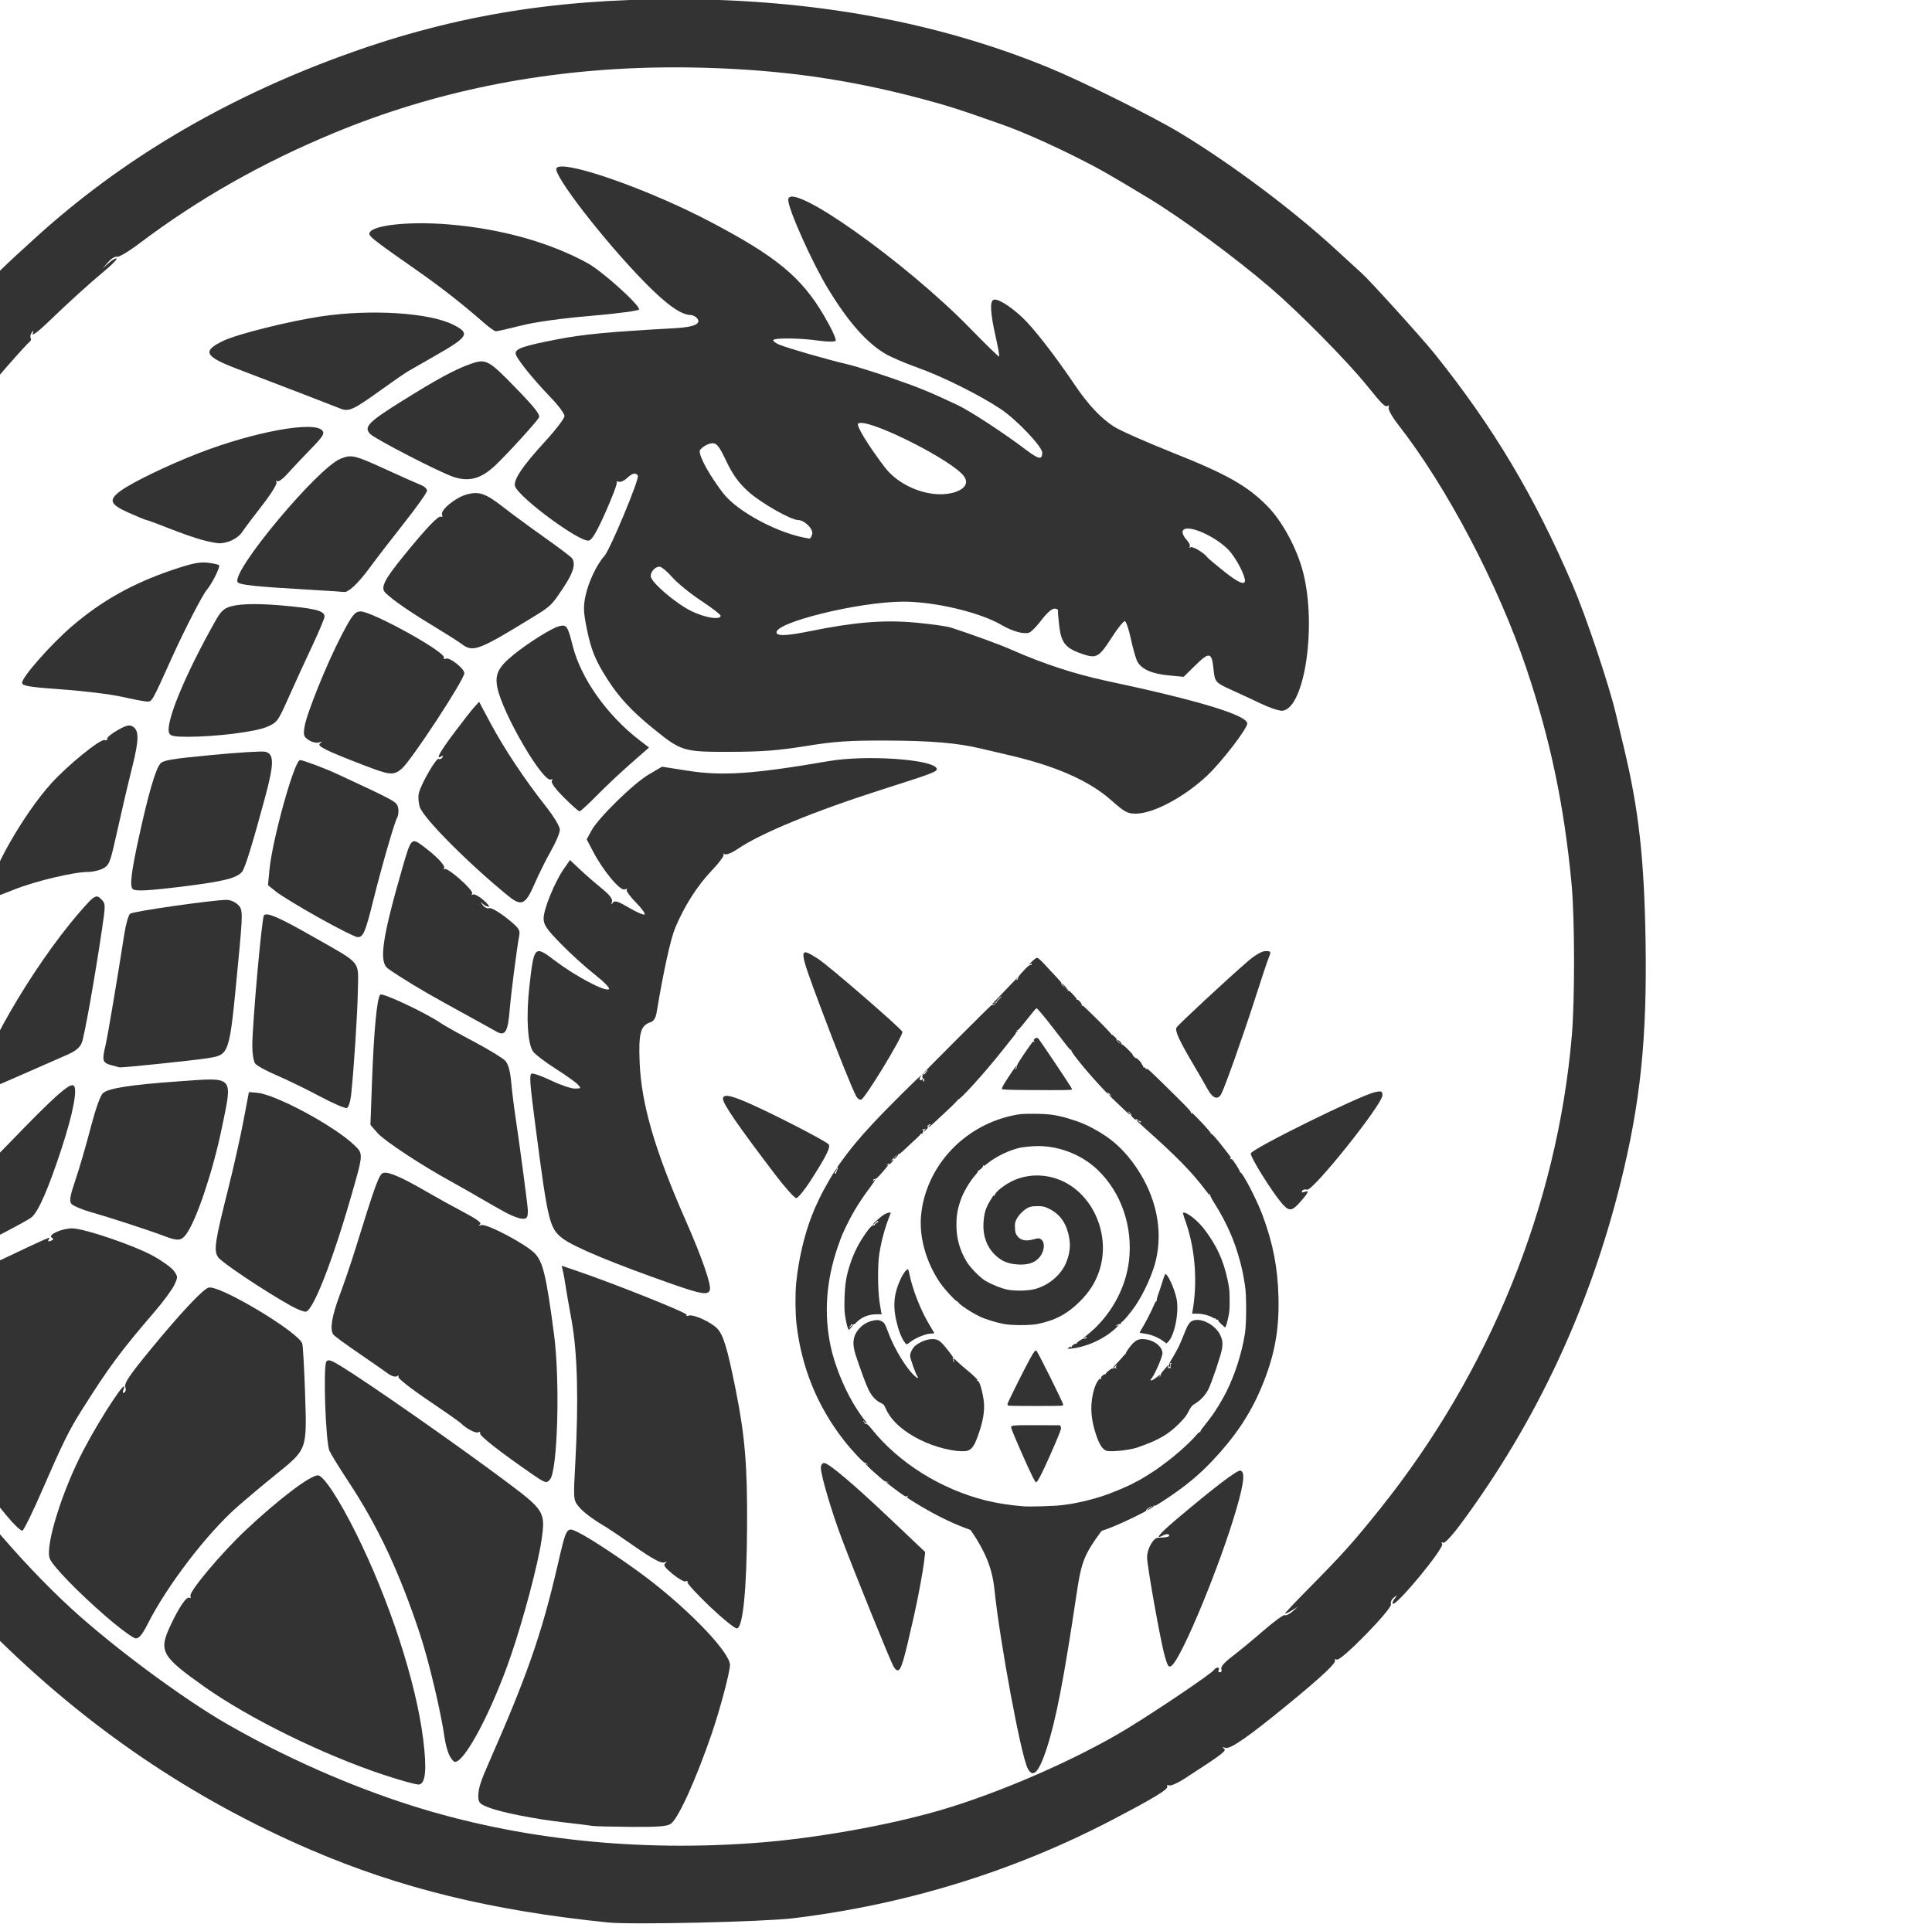 <?xml version="1.0" encoding="UTF-8" standalone="no"?>
<!-- Created with Inkscape (http://www.inkscape.org/) -->

<svg
   width="298.419mm"
   height="297.25mm"
   viewBox="0 0 298.419 297.25"
   version="1.1"
   id="svg1"
   xml:space="preserve"
   inkscape:version="1.3.2 (091e20e, 2023-11-25, custom)"
   sodipodi:docname="Sigil of the First Scales.svg"
   inkscape:export-filename="Sigil of the First Scales.png"
   inkscape:export-xdpi="96"
   inkscape:export-ydpi="96"
   xmlns:inkscape="http://www.inkscape.org/namespaces/inkscape"
   xmlns:sodipodi="http://sodipodi.sourceforge.net/DTD/sodipodi-0.dtd"
   xmlns="http://www.w3.org/2000/svg"
   xmlns:svg="http://www.w3.org/2000/svg"><sodipodi:namedview
     id="namedview1"
     pagecolor="#ffffff"
     bordercolor="#111111"
     borderopacity="1"
     inkscape:showpageshadow="0"
     inkscape:pageopacity="0"
     inkscape:pagecheckerboard="1"
     inkscape:deskcolor="#d1d1d1"
     inkscape:document-units="mm"
     inkscape:zoom="0.66961365"
     inkscape:cx="-250.89094"
     inkscape:cy="308.38678"
     inkscape:window-width="3440"
     inkscape:window-height="1259"
     inkscape:window-x="-9"
     inkscape:window-y="-9"
     inkscape:window-maximized="1"
     inkscape:current-layer="layer1" /><defs
     id="defs1" /><g
     inkscape:label="Layer 1"
     inkscape:groupmode="layer"
     id="layer1"><g
       id="g400"><g
         id="g399"
         transform="translate(-41.043,5.925)"><path
           style="fill:#333333;fill-opacity:1;stroke-width:1.36"
           d="m 115.824,43.975 c -3.345,-2.938 -6.73,-5.584 -10.577,-8.267 -5.545,-3.868 -6.982,-4.953 -7.122,-5.381 -0.448,-1.364 5.601,-2.14 12.3,-1.578 8.054,0.675 15.546,2.775 21.416,6.002 2.214,1.217 7.918,6.344 7.918,7.117 0,0.205 -3.158,0.63 -7.401,0.996 -4.76,0.41 -8.643,0.953 -10.88,1.52 -1.913,0.485 -3.644,0.876 -3.846,0.869 -0.203,-0.007 -1.016,-0.583 -1.808,-1.278 z"
           id="path242" /><path
           style="fill:#333333;fill-opacity:1;stroke-width:1.36"
           d="M 93.508,57.151 C 92.779,56.844 82.951,53.06 77.671,51.055 72.608,49.131 72.211,48.301 75.59,46.702 c 2.193,-1.038 10.187,-3.029 15.072,-3.755 7.702,-1.144 16.712,-0.57 20.41,1.301 2.654,1.342 2.35,1.843 -2.96,4.869 -1.668,0.951 -3.452,1.972 -3.964,2.269 -0.512,0.297 -2.281,1.512 -3.929,2.699 -4.699,3.386 -5.302,3.661 -6.71,3.067 z"
           id="path240" /><path
           style="fill:#333333;fill-opacity:1;stroke-width:1.36"
           d="m 110.965,67.706 c -2.29,-0.805 -11.924,-5.784 -12.724,-6.576 -1.066,-1.055 -0.324,-1.84 4.708,-4.984 5.636,-3.522 8.355,-4.997 10.768,-5.845 2.428,-0.853 2.763,-0.669 7.291,4.016 2.664,2.757 3.501,3.842 3.281,4.254 -0.362,0.676 -4.691,5.433 -6.665,7.324 -2.254,2.16 -4.177,2.683 -6.659,1.811 z"
           id="path238" /><path
           style="fill:#333333;fill-opacity:1;stroke-width:1.36"
           d="M 72.229,77.475 C 71.215,77.202 68.93,76.403 67.151,75.699 65.372,74.996 63.814,74.42 63.689,74.42 c -0.125,0 -1.363,-0.508 -2.751,-1.128 -2.901,-1.297 -3.165,-1.946 -1.353,-3.324 1.694,-1.288 7.33,-4.02 12.128,-5.881 8.536,-3.31 17.855,-5.019 19.112,-3.504 0.397,0.479 0.124,0.909 -1.884,2.969 -1.292,1.325 -2.88,3.013 -3.529,3.75 -0.649,0.737 -1.345,1.239 -1.547,1.114 -0.205,-0.127 -0.257,-0.049 -0.117,0.177 0.138,0.224 -0.848,1.81 -2.217,3.565 -1.357,1.739 -2.75,3.595 -3.097,4.125 -0.646,0.987 -2.263,1.755 -3.606,1.713 -0.416,-0.013 -1.586,-0.247 -2.6,-0.521 z"
           id="path235" /><path
           style="fill:#333333;fill-opacity:1;stroke-width:1.36"
           d="M 89.369,85.209 C 80.319,84.689 77.902,84.429 77.72,83.956 c -0.728,-1.898 12.438,-17.619 15.925,-19.014 1.724,-0.69 2.109,-0.595 7.324,1.796 2.321,1.065 4.629,2.091 5.129,2.281 0.499,0.19 0.908,0.575 0.908,0.856 0,0.281 -1.58,2.512 -3.512,4.958 -1.931,2.446 -4.364,5.605 -5.405,7.02 -1.765,2.397 -3.271,3.801 -3.937,3.671 -0.155,-0.03 -2.307,-0.172 -4.782,-0.314 z"
           id="path233" /><path
           style="fill:#333333;fill-opacity:1;stroke-width:1.36"
           d="m 112.363,93.566 c -0.472,-0.358 -2.559,-1.68 -4.638,-2.938 -3.496,-2.116 -5.95,-3.821 -7.145,-4.966 -0.801,-0.767 -0.215,-1.984 2.672,-5.541 3.65,-4.498 5.534,-6.475 5.934,-6.228 0.182,0.112 0.243,-0.023 0.137,-0.301 -0.281,-0.731 2.084,-2.669 3.831,-3.139 1.921,-0.517 2.91,-0.16 5.79,2.092 1.253,0.98 4.06,3.042 6.238,4.583 2.178,1.541 4.078,2.979 4.224,3.196 0.59,0.881 0.194,2.22 -1.341,4.528 -1.839,2.766 -1.931,2.855 -4.761,4.59 -8.381,5.138 -9.197,5.445 -10.941,4.123 z"
           id="path230" /><path
           style="fill:#333333;fill-opacity:1;stroke-width:1.36"
           d="m 59.855,101.714 c -1.683,-0.382 -5.811,-0.889 -9.174,-1.129 -5.013,-0.356 -6.134,-0.535 -6.222,-0.994 -0.149,-0.773 4.456,-6.006 7.784,-8.846 4.542,-3.875 9.256,-6.518 15.319,-8.587 3.004,-1.025 4.3,-1.299 5.507,-1.163 0.868,0.098 1.68,0.28 1.805,0.404 0.228,0.228 -1.061,2.815 -1.901,3.817 -0.693,0.826 -3.47,6.223 -5.371,10.438 -3.145,6.973 -3.07,6.842 -3.909,6.795 -0.428,-0.024 -2.154,-0.356 -3.837,-0.737 z"
           id="path225" /><path
           style="fill:#333333;fill-opacity:1;stroke-width:1.36"
           d="m 67.166,107.308 c -0.607,-1.583 2.446,-8.978 7.146,-17.309 0.853,-1.512 1.319,-1.95 2.39,-2.248 1.705,-0.473 4.797,-0.471 9.45,0.006 3.869,0.397 5.017,0.758 5.017,1.576 0,0.27 -0.865,2.329 -1.923,4.576 -1.058,2.247 -2.692,5.814 -3.632,7.925 -1.656,3.72 -1.761,3.861 -3.386,4.547 -1.804,0.762 -7.878,1.514 -12.216,1.513 -2.089,-7.8e-4 -2.666,-0.12 -2.846,-0.587 z"
           id="path224" /><path
           style="fill:#333333;fill-opacity:1;stroke-width:1.36"
           d="m 97.108,112.241 c -5.875,-2.268 -7.19,-2.932 -6.618,-3.34 0.377,-0.269 0.333,-0.301 -0.182,-0.133 -0.377,0.123 -1.078,-0.038 -1.57,-0.361 -0.788,-0.517 -0.863,-0.752 -0.652,-2.069 0.331,-2.07 3.454,-9.791 5.703,-14.101 1.607,-3.079 2.019,-3.616 2.853,-3.712 1.544,-0.178 13.178,6.216 12.964,7.125 -0.054,0.231 0.074,0.313 0.285,0.182 0.518,-0.32 2.873,1.513 2.873,2.236 0,0.998 -8.214,13.535 -9.671,14.762 -1.277,1.075 -1.811,1.022 -5.986,-0.589 z"
           id="path222" /><path
           style="fill:#333333;fill-opacity:1;stroke-width:1.36"
           d="m 128.148,117.274 c -1.346,-1.346 -2.037,-2.299 -1.866,-2.575 0.16,-0.259 0.12,-0.345 -0.097,-0.211 -1.168,0.722 -7.588,-10.274 -8.336,-14.277 -0.374,-1.999 0.178,-3.092 2.524,-4.997 2.263,-1.838 5.897,-4.116 7.017,-4.397 1.175,-0.295 1.337,-0.063 2.109,3.01 1.273,5.068 5.308,10.759 10.396,14.661 l 1.396,1.071 -2.836,2.485 c -1.56,1.367 -3.913,3.583 -5.229,4.926 -1.316,1.343 -2.516,2.441 -2.667,2.441 -0.151,0 -1.236,-0.962 -2.411,-2.137 z"
           id="path221" /><path
           id="path211"
           style="fill:#333333;fill-opacity:1;stroke-width:1.36"
           d="m 127.855,19.798 c -0.457,4.98e-4 -0.756,0.083 -0.864,0.258 -0.59,0.955 7.315,11.182 13.609,17.607 3.377,3.448 5.635,5.057 7.123,5.077 0.322,0.004 0.77,0.229 0.994,0.5 0.707,0.852 -0.472,1.376 -3.464,1.539 -9.947,0.543 -14.116,0.937 -18.092,1.709 -5.219,1.014 -6.479,1.437 -6.479,2.176 0,0.634 2.557,3.841 5.469,6.862 1.145,1.188 2.084,2.455 2.086,2.817 0.002,0.362 -1.332,2.114 -2.964,3.893 -3.669,4.001 -5.102,6.194 -4.627,7.082 1.088,2.033 9.907,8.481 11.311,8.27 0.524,-0.079 1.206,-1.222 2.621,-4.393 1.052,-2.357 1.829,-4.421 1.728,-4.585 -0.102,-0.164 0.032,-0.215 0.297,-0.114 0.265,0.102 0.833,-0.143 1.263,-0.544 0.854,-0.796 1.374,-0.915 1.7,-0.389 0.284,0.46 -4.31,11.481 -5.176,12.415 -1.141,1.232 -2.478,4.059 -2.916,6.168 -0.339,1.633 -0.307,2.515 0.182,4.94 0.687,3.408 1.333,4.996 3.239,7.966 1.751,2.729 3.683,4.82 6.842,7.401 4.536,3.706 4.786,3.784 12.057,3.769 4.903,-0.01 7.495,-0.207 11.698,-0.889 4.487,-0.727 6.614,-0.871 12.597,-0.852 6.698,0.021 10.89,0.376 14.397,1.218 0.792,0.19 2.856,0.676 4.587,1.08 7.171,1.674 12.281,3.947 15.673,6.974 1.954,1.744 2.461,2.02 3.712,2.02 2.715,0 7.51,-2.552 11.042,-5.877 2.224,-2.094 6.198,-7.252 6.198,-8.045 0,-1.286 -7.563,-3.581 -21.678,-6.578 -4.914,-1.043 -9.84,-2.654 -14.675,-4.796 -1.8,-0.797 -6.135,-2.387 -9.365,-3.434 -0.697,-0.226 -3.288,-0.588 -5.759,-0.805 -4.742,-0.416 -9.25,-0.041 -16.01,1.333 -3.452,0.702 -4.984,0.793 -5.199,0.308 -0.688,-1.551 12.65,-4.859 19.592,-4.859 4.85,0 11.85,1.664 15.121,3.595 1.76,1.039 3.662,1.533 4.391,1.14 0.356,-0.191 1.204,-1.092 1.884,-2.002 0.68,-0.91 1.53,-1.654 1.889,-1.654 0.359,0 0.621,0.122 0.581,0.27 -0.04,0.148 0.046,1.259 0.192,2.468 0.31,2.574 1.001,3.4 3.568,4.27 2.193,0.742 2.568,0.527 4.59,-2.632 0.891,-1.391 1.782,-2.487 1.98,-2.434 0.198,0.053 0.616,1.298 0.929,2.767 0.313,1.469 0.763,3.033 1,3.476 0.627,1.171 2.274,1.893 4.869,2.135 l 2.279,0.213 1.691,-1.667 c 2.287,-2.255 2.654,-2.19 2.923,0.516 0.195,1.955 0.284,2.057 2.817,3.201 1.214,0.548 3.3,1.516 4.635,2.151 1.335,0.635 2.788,1.102 3.227,1.039 3.406,-0.491 5.27,-13.115 3.156,-21.379 -0.934,-3.651 -3.188,-7.843 -5.478,-10.185 -3.07,-3.141 -6.291,-4.971 -14.477,-8.225 -4.149,-1.649 -8.308,-3.489 -9.241,-4.088 -2.063,-1.324 -3.969,-3.351 -6.068,-6.452 -3.198,-4.725 -6.417,-8.857 -8.169,-10.485 -1.973,-1.834 -3.897,-2.978 -4.441,-2.641 -0.527,0.326 -0.408,2.174 0.359,5.563 0.379,1.678 0.634,3.107 0.565,3.176 -0.069,0.069 -2.044,-1.848 -4.388,-4.26 C 180.919,34.531 162.794,21.719 162.794,24.959 c 0,1.423 3.693,9.678 6.106,13.648 3.164,5.206 5.957,8.382 8.913,10.135 0.837,0.496 3.105,1.467 5.039,2.156 3.799,1.355 9.486,4.191 12.756,6.361 2.421,1.607 6.418,5.805 6.418,6.74 0,1.155 -0.535,1.058 -2.541,-0.463 -3.382,-2.562 -8.603,-5.976 -10.537,-6.888 -4.39,-2.072 -6.073,-2.758 -10.497,-4.276 -2.573,-0.883 -5.57,-1.81 -6.659,-2.06 -2.868,-0.658 -9.129,-2.467 -10.421,-3.01 -0.61,-0.256 -0.998,-0.577 -0.862,-0.712 0.35,-0.35 4.211,-0.291 6.962,0.106 1.289,0.186 2.474,0.2 2.643,0.03 0.169,-0.169 -0.626,-1.897 -1.774,-3.854 -3.533,-6.024 -7.417,-9.217 -17.85,-14.674 -8.413,-4.401 -19.434,-8.407 -22.636,-8.403 z m 46.077,39.61 c 2.398,-0.162 14.361,5.89 16.026,8.269 0.679,0.97 0.192,1.868 -1.296,2.387 -3.401,1.185 -8.495,-0.579 -10.944,-3.789 -2.513,-3.295 -4.44,-6.441 -4.133,-6.748 0.069,-0.069 0.186,-0.107 0.346,-0.118 z m -22.85,3.135 c 0.687,0 1.067,0.493 2.155,2.789 0.965,2.037 1.865,3.288 3.336,4.64 1.883,1.73 6.634,4.448 7.775,4.448 0.962,0 2.349,1.394 2.149,2.16 -0.104,0.396 -0.291,0.706 -0.417,0.69 -4.458,-0.586 -11.129,-4.096 -13.365,-7.032 -2.055,-2.698 -3.599,-5.471 -3.599,-6.464 0,-0.424 1.289,-1.231 1.965,-1.231 z m 73.36,13.181 c 1.578,-0.052 5.224,1.824 6.732,3.728 1.055,1.333 2.165,3.544 2.165,4.314 0,0.782 -1.072,0.305 -3.284,-1.463 -1.262,-1.009 -2.376,-1.946 -2.475,-2.082 -0.535,-0.735 -2.3,-1.801 -2.652,-1.6 -0.224,0.128 -0.285,0.097 -0.134,-0.068 0.15,-0.166 -0.073,-0.669 -0.496,-1.119 -0.423,-0.45 -0.678,-1.054 -0.567,-1.343 0.092,-0.241 0.346,-0.355 0.711,-0.367 z m -81.508,5.895 c 0.282,0 1.161,0.737 1.954,1.638 0.793,0.901 2.798,2.531 4.455,3.622 1.657,1.091 3.012,2.136 3.012,2.321 0,0.702 -2.487,0.296 -4.572,-0.746 -2.475,-1.237 -6.226,-4.471 -6.226,-5.369 0,-0.737 0.685,-1.467 1.377,-1.467 z" /><path
           style="fill:#333333;fill-opacity:1;stroke-width:1.36"
           d="m 61.535,131.409 c -0.481,-0.481 -0.214,-2.655 1.017,-8.256 1.432,-6.515 2.475,-10.101 3.22,-11.066 0.434,-0.563 1.664,-0.775 7.966,-1.376 4.099,-0.391 7.822,-0.618 8.274,-0.504 1.394,0.35 1.388,1.793 -0.032,7.072 -1.91,7.102 -3.08,10.886 -3.54,11.457 -0.775,0.961 -2.738,1.473 -8.401,2.192 -5.975,0.758 -8.107,0.879 -8.504,0.482 z"
           id="path196" /><path
           style="fill:#333333;fill-opacity:1;stroke-width:1.36"
           d="m 39.339,132.054 c 0,-2.842 5.295,-12.178 9.613,-16.949 2.57,-2.84 7.625,-6.943 8.256,-6.701 0.263,0.101 0.44,0.012 0.393,-0.197 -0.047,-0.21 0.677,-0.811 1.61,-1.337 1.345,-0.758 1.829,-0.874 2.34,-0.559 0.974,0.6 0.968,2.012 -0.025,6.028 -0.935,3.78 -1.42,5.854 -2.772,11.857 -0.705,3.131 -0.907,3.583 -1.808,4.049 -0.558,0.288 -1.571,0.524 -2.252,0.524 -2.214,0 -8.184,1.415 -11.401,2.702 -3.624,1.45 -3.953,1.499 -3.953,0.583 z"
           id="path193" /><path
           style="fill:#333333;fill-opacity:1;stroke-width:1.36"
           d="m 119.541,132.475 c -6.072,-4.937 -13.066,-11.964 -13.648,-13.713 -0.218,-0.654 -0.288,-1.626 -0.156,-2.16 0.36,-1.461 2.707,-5.513 3.066,-5.292 0.172,0.106 0.43,0.004 0.574,-0.228 0.163,-0.263 0.104,-0.325 -0.155,-0.165 -0.937,0.579 -0.286,-0.623 1.965,-3.627 1.309,-1.748 2.713,-3.541 3.12,-3.985 l 0.74,-0.808 1.778,3.327 c 2.072,3.877 5.219,8.617 8.424,12.685 1.345,1.708 2.269,3.231 2.271,3.743 0.002,0.475 -0.609,1.933 -1.357,3.239 -0.748,1.307 -1.904,3.631 -2.568,5.165 -1.385,3.199 -2.008,3.478 -4.052,1.816 z"
           id="path190" /><path
           style="fill:#333333;fill-opacity:1;stroke-width:1.36"
           d="m 90.353,135.877 c -2.918,-1.634 -5.893,-3.439 -6.611,-4.012 l -1.305,-1.041 0.226,-2.377 c 0.445,-4.689 3.862,-16.954 4.723,-16.954 0.451,0 3.869,1.283 5.763,2.164 9.062,4.214 9.152,4.264 9.377,5.159 0.123,0.488 0.064,1.186 -0.13,1.551 -0.467,0.879 -2.385,7.525 -3.711,12.86 -1.21,4.868 -1.532,5.62 -2.404,5.62 -0.342,0 -3.009,-1.337 -5.928,-2.971 z"
           id="path188" /><path
           style="fill:#333333;fill-opacity:1;stroke-width:1.36"
           d="m 117.803,153.479 c -0.495,-0.265 -1.629,-0.894 -2.519,-1.398 -0.891,-0.503 -3.293,-1.828 -5.338,-2.944 -3.451,-1.883 -7.036,-4.053 -8.969,-5.428 -1.446,-1.029 -0.924,-4.663 2.25,-15.659 1.287,-4.462 1.388,-4.574 3.018,-3.37 2.194,1.62 3.624,3.104 3.389,3.517 -0.123,0.216 -0.094,0.275 0.065,0.132 0.404,-0.365 4.558,3.305 4.269,3.771 -0.129,0.209 -0.074,0.281 0.122,0.16 0.196,-0.121 0.91,0.252 1.585,0.83 0.676,0.578 1.058,1.057 0.85,1.065 -0.208,0.008 -0.605,-0.188 -0.882,-0.435 -0.431,-0.384 -0.433,-0.356 -0.014,0.196 0.27,0.355 0.715,0.56 0.99,0.454 0.275,-0.106 1.471,0.575 2.658,1.513 1.836,1.451 2.132,1.843 1.983,2.631 -0.385,2.045 -1.275,8.957 -1.488,11.551 -0.277,3.388 -0.689,4.101 -1.97,3.414 z"
           id="path186" /><path
           style="fill:#333333;fill-opacity:1;stroke-width:1.36"
           d="m 58.145,158.6 c -1.276,-0.368 -1.364,-0.699 -0.806,-3.017 0.315,-1.309 1.814,-10.19 2.9,-17.183 0.238,-1.532 0.644,-2.961 0.901,-3.175 0.433,-0.359 12.836,-2.134 14.933,-2.136 0.507,-6.9e-4 1.262,0.315 1.677,0.702 0.832,0.775 0.834,1.119 0.06,9.195 -1.381,14.411 -1.243,14 -4.892,14.588 -1.982,0.319 -12.988,1.461 -13.424,1.392 -0.099,-0.015 -0.706,-0.18 -1.35,-0.366 z"
           id="path183" /><path
           style="fill:#333333;fill-opacity:1;stroke-width:1.36"
           d="m 38.016,162.215 c -1.613,-1.613 6.257,-16.079 13.853,-25.462 1.493,-1.845 3.046,-3.586 3.451,-3.869 0.652,-0.457 0.811,-0.44 1.399,0.148 0.635,0.635 0.639,0.827 0.081,4.589 -1.132,7.643 -2.718,16.537 -3.132,17.561 -0.296,0.732 -0.957,1.273 -2.245,1.836 -1.004,0.439 -4.273,1.875 -7.264,3.191 -2.991,1.316 -5.51,2.393 -5.597,2.393 -0.087,0 -0.333,-0.174 -0.546,-0.387 z"
           id="path178" /><path
           style="fill:#333333;fill-opacity:1;stroke-width:1.36"
           d="m 227.572,162.332 c -0.409,-0.742 -1.32,-2.322 -2.023,-3.509 -2.388,-4.031 -3.073,-5.525 -2.764,-6.027 0.301,-0.489 7.797,-7.451 11.057,-10.268 0.996,-0.861 2.129,-1.521 2.609,-1.521 0.963,0 0.974,0.023 0.509,1.153 -0.187,0.455 -1.092,3.175 -2.012,6.046 -1.795,5.603 -4.697,13.805 -5.252,14.842 -0.539,1.007 -1.319,0.744 -2.123,-0.715 z"
           id="path174" /><path
           style="fill:#333333;fill-opacity:1;stroke-width:1.36"
           d="m 173.297,163.434 c -0.687,-1.303 -3.079,-7.276 -5.451,-13.609 -3.526,-9.416 -3.537,-9.591 -0.458,-7.636 1.609,1.022 13.042,10.928 13.042,11.3 0,0.811 -5.748,10.256 -6.364,10.458 -0.234,0.077 -0.58,-0.154 -0.769,-0.513 z"
           id="path171" /><path
           style="fill:#333333;fill-opacity:1;stroke-width:1.36"
           d="m 90.412,163.424 c -2.059,-1.097 -5.038,-2.547 -6.622,-3.223 -1.584,-0.676 -3.082,-1.496 -3.329,-1.822 -0.247,-0.326 -0.45,-1.538 -0.45,-2.693 0,-3.367 1.472,-19.867 1.803,-20.212 0.479,-0.5 2.308,0.301 7.729,3.387 7.434,4.23 6.857,3.535 6.777,8.156 -0.063,3.665 -0.603,12.07 -1.04,16.187 -0.109,1.025 -0.406,1.94 -0.662,2.038 -0.255,0.098 -2.148,-0.719 -4.207,-1.816 z"
           id="path168" /><path
           style="fill:#333333;fill-opacity:1;stroke-width:1.36"
           d="m 160.738,175.474 c -5.672,-7.459 -8.022,-10.868 -8.022,-11.639 0,-0.893 1.384,-0.562 5.335,1.276 4.215,1.961 10.459,5.223 10.963,5.728 0.383,0.383 -0.28,1.737 -2.706,5.531 -0.981,1.534 -2.005,2.789 -2.276,2.789 -0.271,0 -1.753,-1.658 -3.295,-3.686 z"
           id="path165" /><path
           style="fill:#333333;fill-opacity:1;stroke-width:1.36"
           d="m 239.2,180.149 c -1.484,-1.616 -5.13,-7.437 -4.951,-7.904 0.299,-0.78 16.86,-8.945 19.156,-9.445 1.02,-0.222 1.17,-0.161 1.17,0.478 0,1.406 -10.8,14.916 -11.66,14.586 -0.278,-0.107 -0.611,-0.023 -0.74,0.187 -0.143,0.231 -0.017,0.296 0.324,0.166 0.827,-0.317 0.687,0.051 -0.558,1.47 -1.306,1.488 -1.733,1.56 -2.74,0.462 z"
           id="path160" /><path
           style="fill:#333333;fill-opacity:1;stroke-width:1.36"
           d="m 119.3,181.471 c -0.86,-0.457 -2.641,-1.465 -3.959,-2.241 -1.318,-0.776 -3.368,-1.943 -4.556,-2.593 -4.602,-2.518 -10.344,-6.299 -11.409,-7.512 l -1.116,-1.271 0.243,-6.675 c 0.286,-7.849 0.767,-12.942 1.272,-13.446 0.344,-0.344 7.118,2.848 9.39,4.423 0.495,0.343 2.778,1.619 5.074,2.836 2.296,1.217 4.479,2.549 4.852,2.961 0.464,0.513 0.753,1.562 0.916,3.329 0.131,1.419 0.424,3.794 0.65,5.279 0.563,3.688 1.897,13.732 1.912,14.397 0.027,1.206 -0.122,1.438 -0.896,1.391 -0.445,-0.026 -1.513,-0.422 -2.373,-0.879 z"
           id="path156" /><path
           style="fill:#333333;fill-opacity:1;stroke-width:1.36"
           d="m 66.514,185.06 c -2.362,-0.897 -8.448,-2.885 -11.338,-3.705 -1.485,-0.421 -2.888,-1.018 -3.118,-1.326 -0.329,-0.442 -0.193,-1.225 0.643,-3.685 0.584,-1.718 1.631,-5.31 2.328,-7.983 0.792,-3.036 1.514,-5.071 1.927,-5.424 0.887,-0.76 4.359,-1.295 11.802,-1.82 8.552,-0.603 8.232,-0.957 6.543,7.244 -1.346,6.539 -3.859,14.071 -5.433,16.287 -0.797,1.122 -1.315,1.186 -3.354,0.412 z"
           id="path154" /><path
           style="fill:#333333;fill-opacity:1;stroke-width:1.36"
           d="m 21.817,193.106 c -0.388,-0.606 -1.182,-2.868 -1.188,-3.388 -0.007,-0.576 4.593,-3.813 5.033,-3.541 0.195,0.121 0.64,0.041 0.988,-0.177 0.531,-0.333 0.488,-0.359 -0.267,-0.161 -1.163,0.305 -1.063,0.211 4.639,-4.354 2.696,-2.159 7.178,-6.391 11.338,-10.705 6.958,-7.217 9.399,-9.41 10.038,-9.015 0.682,0.421 -0.059,4.306 -1.877,9.836 -2,6.085 -3.514,9.566 -4.566,10.495 -1.181,1.044 -22.063,11.46 -22.975,11.46 -0.481,0 -1.003,-0.202 -1.162,-0.45 z"
           id="path147" /><path
           style="fill:#333333;fill-opacity:1;stroke-width:1.36"
           d="m 144.978,192.479 c -9.12,-3.193 -15.293,-5.759 -17.018,-7.075 -2.036,-1.553 -2.276,-2.535 -4.169,-17.043 -0.92,-7.052 -1.007,-8.199 -0.642,-8.425 0.192,-0.119 1.534,0.352 2.981,1.045 1.447,0.694 3.107,1.261 3.687,1.261 0.986,0 1.018,-0.042 0.476,-0.63 -0.319,-0.346 -1.856,-1.44 -3.415,-2.43 -1.56,-0.99 -3.122,-2.175 -3.471,-2.635 -0.875,-1.149 -1.124,-5.461 -0.587,-10.16 0.715,-6.255 0.772,-6.311 3.952,-3.901 3.236,2.454 7.85,4.881 8.342,4.388 0.164,-0.164 -0.841,-1.187 -2.232,-2.274 -1.391,-1.087 -3.733,-3.213 -5.204,-4.724 -2.265,-2.327 -2.674,-2.934 -2.666,-3.959 0.011,-1.419 1.713,-5.581 3.1,-7.583 l 0.97,-1.399 1.47,1.391 c 0.808,0.765 2.312,2.076 3.341,2.914 1.309,1.065 1.813,1.706 1.676,2.134 -0.145,0.455 -0.109,0.491 0.144,0.139 0.268,-0.373 0.787,-0.209 2.461,0.777 1.167,0.687 2.26,1.164 2.429,1.06 0.169,-0.104 -0.442,-0.949 -1.356,-1.878 -0.915,-0.929 -1.542,-1.809 -1.395,-1.956 0.147,-0.147 0.001,-0.166 -0.324,-0.041 -0.698,0.268 -3.311,-2.866 -4.874,-5.848 l -0.986,-1.88 0.717,-1.337 c 1.05,-1.959 6.515,-7.313 8.877,-8.697 l 2.041,-1.196 3.898,0.612 c 5.433,0.853 10.165,0.532 21.894,-1.482 5.776,-0.992 16.16,-0.265 16.637,1.165 0.15,0.449 -0.538,0.712 -8.359,3.203 -10.438,3.324 -18.869,6.793 -22.408,9.221 -0.863,0.592 -1.728,0.939 -1.98,0.794 -0.246,-0.141 -0.326,-0.123 -0.177,0.04 0.148,0.164 -0.673,1.283 -1.825,2.487 -2.216,2.317 -4.205,5.433 -5.632,8.823 -0.722,1.716 -1.813,6.668 -2.874,13.052 -0.148,0.891 -0.457,1.404 -0.938,1.557 -1.557,0.494 -1.878,1.672 -1.695,6.206 0.259,6.419 2.347,13.591 7.096,24.381 2.55,5.792 4.029,10.069 3.741,10.819 -0.298,0.776 -1.343,0.608 -5.701,-0.918 z"
           id="path143" /><path
           style="fill:#333333;fill-opacity:1;stroke-width:1.36"
           d="m 85.95,195.787 c -4.085,-2.283 -10.708,-6.712 -11.232,-7.512 -0.684,-1.044 -0.488,-2.339 1.619,-10.735 0.795,-3.167 1.83,-7.783 2.3,-10.258 l 0.854,-4.499 1.232,0.101 c 2.876,0.236 11.981,5.139 15.056,8.107 1.398,1.349 1.402,1.289 -0.52,7.965 -2.887,10.026 -5.848,17.565 -6.97,17.749 -0.297,0.049 -1.35,-0.364 -2.34,-0.917 z"
           id="path138" /><path
           style="fill:#333333;fill-opacity:1;stroke-width:1.36"
           d="m 123.333,221.865 c -4.897,-3.372 -8.218,-5.963 -8.13,-6.343 0.054,-0.233 -0.074,-0.317 -0.286,-0.186 -0.362,0.224 -1.851,-0.557 -2.731,-1.432 -0.219,-0.218 -2.523,-1.83 -5.119,-3.583 -2.597,-1.753 -4.62,-3.351 -4.495,-3.553 0.135,-0.219 0.045,-0.254 -0.224,-0.088 -0.262,0.162 -0.865,-0.029 -1.443,-0.457 -0.546,-0.404 -2.596,-1.83 -4.555,-3.17 -1.959,-1.339 -3.68,-2.607 -3.826,-2.817 -0.556,-0.803 -0.23,-2.826 0.973,-6.043 0.687,-1.836 1.75,-4.957 2.364,-6.937 3.266,-10.541 3.76,-11.877 4.44,-12.002 0.848,-0.157 2.845,0.717 6.525,2.855 1.584,0.92 4.213,2.375 5.844,3.233 2.052,1.08 2.827,1.659 2.519,1.882 -0.3,0.217 -0.231,0.253 0.211,0.109 0.818,-0.265 6.893,2.951 8.25,4.367 1.268,1.324 1.773,3.45 2.969,12.514 0.944,7.155 0.564,20.967 -0.616,22.405 -0.527,0.642 -0.72,0.588 -2.67,-0.755 z"
           id="path125" /><path
           style="fill:#333333;fill-opacity:1;stroke-width:1.36"
           d="m 42.166,228.339 c -3.267,-3.942 -4.034,-4.957 -6.84,-9.048 -3.803,-5.544 -5.302,-8.199 -4.269,-7.561 0.208,0.129 0.262,-0.025 0.13,-0.369 -0.16,-0.418 -0.302,-0.465 -0.489,-0.163 -0.535,0.866 -6.475,-11.306 -6.475,-13.268 0,-1.205 0.118,-1.271 15.117,-8.352 10.133,-4.784 9.542,-4.527 9.218,-4.005 -0.171,0.277 -0.06,0.341 0.331,0.191 0.436,-0.167 0.474,-0.297 0.146,-0.499 -0.68,-0.42 1.545,-1.426 3.153,-1.426 1.847,0 9.423,2.574 12.494,4.245 1.368,0.744 2.802,1.775 3.187,2.29 0.669,0.896 0.673,0.992 0.087,2.227 -0.337,0.71 -1.695,2.552 -3.019,4.093 -5.339,6.218 -7.039,8.516 -11.318,15.298 -1.898,3.008 -2.951,5.143 -5.982,12.13 -1.496,3.448 -2.905,6.331 -3.132,6.406 -0.227,0.075 -1.28,-0.909 -2.34,-2.188 z"
           id="path114" /><path
           style="fill:#333333;fill-opacity:1;stroke-width:1.36"
           d="m 150.737,242.305 c -1.98,-1.879 -3.555,-3.586 -3.5,-3.794 0.054,-0.208 -0.068,-0.275 -0.272,-0.149 -0.204,0.126 -1.107,-0.374 -2.006,-1.111 -1.232,-1.009 -1.52,-1.423 -1.168,-1.676 0.333,-0.24 0.278,-0.275 -0.193,-0.122 -0.454,0.147 -1.835,-0.603 -4.414,-2.396 -2.065,-1.435 -4.035,-2.775 -4.379,-2.977 -2.199,-1.293 -3.7,-2.416 -4.404,-3.298 -0.796,-0.997 -0.805,-1.109 -0.495,-6.772 0.525,-9.592 0.33,-17.026 -0.575,-21.956 -0.436,-2.376 -0.859,-4.805 -0.939,-5.399 -0.081,-0.594 -0.246,-1.522 -0.369,-2.062 l -0.222,-0.982 2.47,0.844 c 5.929,2.026 17.011,6.465 16.839,6.745 -0.104,0.168 0.034,0.22 0.306,0.116 0.701,-0.269 3.533,1.029 4.46,2.045 0.91,0.997 1.544,3.117 2.785,9.312 1.45,7.238 1.825,11.717 1.775,21.236 -0.051,9.691 -0.636,15.592 -1.56,15.731 -0.297,0.045 -2.16,-1.456 -4.139,-3.334 z"
           id="path104" /><path
           style="fill:#333333;fill-opacity:1;stroke-width:1.36"
           d="m 220.95,249.896 c -0.643,-2.248 -2.727,-13.897 -2.727,-15.246 0,-1.306 0.958,-3.002 1.707,-3.022 1.394,-0.038 1.852,-0.161 1.674,-0.448 -0.102,-0.166 -0.5,-0.133 -0.884,0.073 -1.389,0.743 -0.598,-0.236 1.899,-2.351 5.846,-4.952 9.493,-7.739 10,-7.642 0.754,0.144 0.598,1.772 -0.551,5.772 -2.456,8.544 -8.404,22.985 -10.019,24.326 -0.476,0.395 -0.626,0.195 -1.1,-1.461 z"
           id="path95" /><path
           style="fill:#333333;fill-opacity:1;stroke-width:1.36"
           d="m 179.041,251.487 c -0.609,-1.144 -5.798,-13.961 -7.924,-19.574 -1.585,-4.184 -3.284,-9.923 -3.284,-11.091 0,-0.407 0.228,-0.739 0.507,-0.739 0.7,0 4.667,3.369 10.606,9.007 l 5.004,4.75 -0.172,1.49 c -0.172,1.49 -0.942,5.619 -1.551,8.328 -1.616,7.18 -2.001,8.458 -2.547,8.458 -0.167,0 -0.455,-0.283 -0.639,-0.63 z"
           id="path88" /><path
           style="fill:#333333;fill-opacity:1;stroke-width:1.36"
           d="m 57.442,243.822 c -4.299,-3.72 -8.29,-7.835 -8.716,-8.986 -0.728,-1.967 1.914,-10.455 5.209,-16.74 2.812,-5.362 7.174,-11.913 6.142,-9.224 -0.13,0.34 -0.065,0.467 0.166,0.324 0.209,-0.129 0.288,-0.476 0.175,-0.771 -0.239,-0.624 0.486,-1.73 3.732,-5.69 4.675,-5.704 8.174,-9.449 9.102,-9.743 1.592,-0.505 13.987,6.909 14.482,8.663 0.112,0.396 0.307,3.883 0.434,7.749 0.285,8.69 0.346,8.52 -4.483,12.427 -1.921,1.554 -4.606,3.805 -5.966,5.002 -4.74,4.171 -10.88,12.202 -13.893,18.172 -0.777,1.539 -1.306,2.18 -1.799,2.18 -0.384,0 -2.447,-1.513 -4.584,-3.363 z"
           id="path76" /><path
           style="fill:#333333;fill-opacity:1;stroke-width:1.36"
           d="m 212.094,229.367 c -3.626,4.803 -3.964,5.589 -4.794,11.158 -1.94,13.004 -3.164,19.325 -4.586,23.671 -1.216,3.718 -2.125,4.663 -2.939,3.054 -1.05,-2.076 -4.276,-19.444 -5.121,-27.567 -0.371,-3.565 -1.521,-6.259 -4.342,-10.168"
           id="path42"
           sodipodi:nodetypes="cssssc" /><path
           style="fill:#333333;fill-opacity:1;stroke-width:1.36"
           d="m 110.469,265.267 c -0.283,-0.547 -0.626,-1.802 -0.764,-2.789 -0.533,-3.835 -2.424,-11.811 -3.767,-15.883 -3.155,-9.569 -6.511,-16.729 -11.08,-23.645 -1.33,-2.012 -2.644,-4.145 -2.922,-4.739 -0.595,-1.274 -1.004,-13.031 -0.479,-13.795 0.26,-0.378 0.723,-0.235 2.222,0.687 4.547,2.798 17.977,12.186 25.636,17.92 5.822,4.359 5.997,4.65 5.372,8.967 -0.54,3.733 -2.772,12.149 -4.745,17.894 -2.907,8.461 -7.077,16.377 -8.628,16.377 -0.183,0 -0.564,-0.448 -0.847,-0.995 z"
           id="path37" /><path
           style="fill:#333333;fill-opacity:1;stroke-width:1.36"
           d="m 100.347,268.271 c -9.361,-3.101 -20.749,-8.691 -27.685,-13.589 -6.703,-4.734 -7.147,-5.53 -5.294,-9.489 1.345,-2.875 2.507,-4.565 2.949,-4.291 0.181,0.112 0.244,-0.016 0.142,-0.284 -0.248,-0.646 4.763,-6.613 8.529,-10.156 5.056,-4.757 9.95,-8.471 11.159,-8.471 0.849,0 3.278,3.692 5.888,8.948 5.175,10.424 9.242,22.885 10.367,31.769 0.592,4.672 0.38,6.943 -0.656,7.043 -0.396,0.038 -2.825,-0.628 -5.399,-1.48 z"
           id="path31" /><path
           style="fill:#333333;fill-opacity:1;stroke-width:1.36"
           d="m 132.56,276.149 c -0.297,-0.059 -2.241,-0.301 -4.319,-0.538 -4.685,-0.533 -9.843,-1.559 -11.821,-2.35 -1.328,-0.531 -1.497,-0.731 -1.497,-1.776 0,-1.087 0.369,-2.25 1.601,-5.044 5.898,-13.375 8.186,-19.933 10.614,-30.414 1.424,-6.147 1.394,-6.097 3.15,-5.259 1.895,0.904 7.638,4.727 11.061,7.363 6.534,5.033 12.447,11.283 12.447,13.155 0,1.085 -1.56,6.947 -2.835,10.656 -2.438,7.09 -5.153,13.073 -6.297,13.874 -0.579,0.406 -1.956,0.513 -6.155,0.481 -2.975,-0.023 -5.652,-0.09 -5.949,-0.149 z"
           id="path20" /></g><path
         id="path19"
         style="fill:#333333;fill-opacity:1;stroke-width:1.36"
         d="M 104.367,-0.125 C 85.028,-0.136 69.179,2.584 52.357,8.798 34.25,15.488 18.685,24.746 5.619,36.599 c -5.095,4.622 -5.966,5.473 -10.051,9.819 -8.193,8.715 -13.86,16.145 -19.684,25.806 -4.54,7.531 -10.314,20.256 -13.083,28.831 -5.521,17.103 -7.662,34.331 -6.841,55.069 0.935,23.632 8.144,47.405 20.625,68.017 4.361,7.203 9.698,14.577 10.287,14.213 0.182,-0.112 0.25,0.007 0.15,0.266 -0.245,0.639 6.173,8.1 11.732,13.64 14.613,14.561 30.844,25.601 49.284,33.522 13.816,5.935 27.854,9.364 45.891,11.21 3.637,0.372 23.987,-0.095 28.614,-0.657 17.436,-2.117 34.066,-7.252 49.31,-15.224 6.498,-3.398 8.698,-4.743 8.441,-5.159 -0.11,-0.178 0.017,-0.241 0.283,-0.139 0.265,0.102 1.286,-0.334 2.268,-0.969 6.036,-3.904 6.67,-4.385 6.211,-4.715 -0.329,-0.237 -0.269,-0.271 0.204,-0.117 0.776,0.253 3.589,-1.708 9.948,-6.934 5.073,-4.169 7.225,-6.2 6.984,-6.589 -0.101,-0.163 0.036,-0.212 0.304,-0.109 0.671,0.257 8.612,-7.888 8.352,-8.566 -0.108,-0.282 0.094,-0.74 0.45,-1.02 0.591,-0.464 0.604,-0.453 0.145,0.131 -0.276,0.351 -0.418,0.721 -0.317,0.822 0.486,0.486 8.011,-8.627 7.631,-9.241 -0.165,-0.267 -0.112,-0.334 0.14,-0.178 0.246,0.152 1.374,-1.062 2.874,-3.094 11.528,-15.614 19.729,-33.153 24.535,-52.474 3.084,-12.398 4.115,-22.371 3.869,-37.432 -0.207,-12.669 -1.055,-20.268 -3.316,-29.694 -0.285,-1.188 -0.862,-3.617 -1.282,-5.398 -1.049,-4.451 -4.592,-15.011 -6.642,-19.797 C 237.022,76.63 230.632,65.919 221.572,54.625 219.679,52.266 211.508,43.241 210.308,42.185 209.845,41.777 208.089,40.171 206.406,38.616 199.804,32.515 190.249,25.355 182.291,20.545 178.001,17.953 167.11,12.542 161.861,10.395 144.728,3.386 125.604,-0.114 104.367,-0.125 Z M 101.226,10.433 c 2.523,-0.049 5.07,-0.037 7.639,0.037 12.03,0.345 22.13,1.781 33.293,4.733 4.163,1.101 6.274,1.778 12.957,4.155 2.751,0.979 7.156,2.931 11.338,5.026 3.201,1.603 5.234,2.76 10.966,6.236 5.237,3.176 13.409,9.194 18.908,13.922 4.375,3.762 11.749,11.235 14.744,14.942 2.505,3.1 2.885,3.467 3.321,3.197 0.156,-0.096 0.2,0.042 0.098,0.308 -0.102,0.266 0.568,1.449 1.489,2.628 7.52,9.635 15.409,24.642 19.791,37.646 3.686,10.939 5.839,21.21 6.975,33.273 0.497,5.275 0.517,17.931 0.038,23.5 -2.258,26.219 -12.692,51.934 -29.664,73.112 -4.093,5.107 -5.716,6.918 -10.934,12.199 -2.033,2.057 -3.696,3.817 -3.696,3.91 0,0.094 0.445,-0.101 0.99,-0.433 l 0.99,-0.603 -0.847,0.739 c -0.466,0.407 -0.988,0.652 -1.16,0.546 -0.172,-0.106 -1.653,0.97 -3.292,2.391 -1.639,1.421 -3.82,3.221 -4.848,4.001 -1.186,0.9 -1.796,1.605 -1.671,1.931 0.108,0.282 0.008,0.513 -0.223,0.513 -0.231,0 -0.32,-0.162 -0.197,-0.36 0.122,-0.198 0.06,-0.36 -0.137,-0.36 -0.198,0 -0.455,0.154 -0.572,0.343 -0.333,0.538 -8.557,6.104 -13.327,9.019 -7.858,4.802 -19.957,10.074 -29.271,12.755 -7.781,2.239 -18.56,4.171 -27.238,4.88 v -5.1e-4 c -18.891,1.544 -37.556,-0.422 -54.169,-5.706 -9.531,-3.032 -19.466,-7.425 -28.434,-12.575 -6.812,-3.912 -17.515,-11.841 -24.008,-17.787 -8.048,-7.369 -16.877,-17.869 -23.069,-27.433 -2.474,-3.821 -3.216,-4.793 -2.837,-3.717 0.307,0.873 -0.005,0.789 -0.499,-0.134 -0.287,-0.536 -0.291,-0.69 -0.013,-0.518 0.584,0.361 0.481,-0.195 -0.264,-1.417 -8.036,-13.194 -14.834,-34.023 -16.855,-51.65 -0.909,-7.924 -0.908,-25.807 10e-4,-33.113 3.446,-27.687 14.659,-52.402 33.557,-73.965 1.735,-1.98 3.31,-3.702 3.5,-3.829 0.19,-0.126 0.255,-0.377 0.144,-0.557 -0.111,-0.18 -0.036,-0.563 0.168,-0.85 0.288,-0.407 0.319,-0.364 0.138,0.197 -0.13,0.402 0.928,-0.399 2.396,-1.814 3.231,-3.116 6.37,-5.962 8.865,-8.039 1.04,-0.866 1.803,-1.663 1.695,-1.771 -0.108,-0.108 -0.641,0.196 -1.185,0.675 l -0.989,0.871 0.883,-1 c 0.485,-0.55 1.097,-0.918 1.359,-0.818 0.262,0.101 1.815,-0.826 3.45,-2.059 9.16,-6.905 18.959,-12.466 30.121,-17.09 15.393,-6.378 31.926,-9.741 49.589,-10.087 z" /></g><g
       id="g4063"
       transform="matrix(0.362,0,0,0.362,219.745,144.526)"><path
         style="fill:#333333;fill-opacity:1"
         d="m -167.544,65.933 c -9.407,-0.072 -11.735,-0.159 -11.975,-0.447 -0.281,-0.339 1.554,-3.398 5.228,-8.717 0.885,-1.281 1.548,-1.574 0.727,-0.32 -0.241,0.368 -0.325,0.67 -0.186,0.67 0.287,0 0.652,-0.923 0.686,-1.732 0.028,-0.668 6.814,-10.631 6.955,-10.21 0.056,0.167 0.223,0.228 0.371,0.136 0.172,-0.106 0.143,-0.246 -0.078,-0.382 -0.277,-0.171 -0.247,-0.328 0.145,-0.761 0.604,-0.667 1.255,-0.697 1.794,-0.082 0.699,0.797 12.719,18.72 13.835,20.629 0.274,0.468 0.425,0.924 0.337,1.013 -0.247,0.247 -5.061,0.302 -17.839,0.204 z"
         id="path2578" /><path
         style="fill:#333333;fill-opacity:1"
         d="m -86.201,165.56 c -0.917,-0.893 -1.433,-1.542 -1.146,-1.441 0.287,0.101 0.425,0.088 0.307,-0.029 -0.118,-0.117 -0.471,-0.212 -0.786,-0.212 -0.334,0 -0.541,-0.145 -0.499,-0.35 0.04,-0.193 -0.055,-0.272 -0.21,-0.176 -0.156,0.096 -0.569,-0.013 -0.919,-0.242 -1.443,-0.946 -4.539,-1.745 -6.758,-1.745 h -2.166 l 0.155,-0.86 c 2.241,-12.413 1.204,-26.578 -2.784,-38.034 -1.399,-4.017 -1.445,-4.233 -0.904,-4.233 1.694,0 6.163,3.666 8.899,7.3 5.189,6.893 8.021,13.099 9.792,21.462 0.728,3.438 0.833,4.46 0.863,8.412 0.025,3.317 -0.086,5.092 -0.422,6.761 -0.599,2.975 -1.215,5.013 -1.513,5.013 -0.132,0 -0.991,-0.731 -1.908,-1.624 z"
         id="path2488" /><path
         style="fill:#333333;fill-opacity:1"
         d="m -245.26,167.517 c -0.227,-0.439 -0.668,-2.271 -0.981,-4.071 -0.492,-2.835 -0.551,-3.962 -0.439,-8.432 0.156,-6.256 0.767,-9.973 2.475,-15.054 1.629,-4.846 3.757,-8.99 6.808,-13.257 1.606,-2.246 2.542,-3.147 3.15,-3.03 0.293,0.057 0.462,0.031 0.375,-0.056 -0.165,-0.165 1.156,-1.316 1.415,-1.232 0.081,0.026 0.147,-0.171 0.147,-0.438 0,-0.381 -0.227,-0.265 -1.055,0.539 -0.58,0.563 -1.12,0.957 -1.2,0.874 -0.237,-0.246 3.446,-3.535 4.879,-4.357 0.729,-0.418 1.652,-0.762 2.051,-0.763 l 0.725,-0.002 -0.692,1.786 c -1.95,5.031 -3.291,10.029 -4.242,15.809 -0.734,4.464 -0.679,15.302 0.104,20.549 0.319,2.134 0.657,4.188 0.751,4.564 l 0.172,0.684 h -2.236 c -3.402,0 -6.397,1.227 -8.638,3.54 -0.697,0.72 -1.064,0.902 -1.658,0.827 -0.419,-0.053 -0.702,6.5e-4 -0.629,0.119 0.073,0.119 -0.044,0.363 -0.261,0.543 -0.217,0.18 -0.39,0.461 -0.386,0.625 0.005,0.164 0.308,-0.043 0.675,-0.46 0.367,-0.417 0.744,-0.681 0.838,-0.587 0.094,0.094 -0.257,0.601 -0.782,1.125 l -0.953,0.953 z"
         id="path2404" /><path
         style="fill:#333333;fill-opacity:1"
         d="m -110.242,173.383 c -2.56,-1.909 -5.438,-3.099 -8.545,-3.532 -0.998,-0.139 -1.868,-0.307 -1.933,-0.373 -0.066,-0.066 0.294,-0.766 0.799,-1.555 1.306,-2.042 4.208,-7.646 5.218,-10.078 0.613,-1.475 0.928,-1.966 1.105,-1.72 0.176,0.245 0.201,0.202 0.087,-0.147 -0.088,-0.27 0.248,-1.639 0.748,-3.043 0.499,-1.403 1.293,-3.802 1.763,-5.329 0.471,-1.528 0.954,-2.888 1.073,-3.023 0.802,-0.905 3.879,5.559 4.891,10.275 1.223,5.698 -0.79,15.938 -3.658,18.611 l -0.638,0.594 z"
         id="path2354" /><path
         style="fill:#333333;fill-opacity:1"
         d="m -220.944,173.703 c -1.046,-1.371 -2.169,-3.858 -2.909,-6.439 -2.427,-8.473 -2.068,-14.098 1.351,-21.168 1.116,-2.307 2.59,-4.08 2.993,-3.599 0.098,0.117 0.327,0.975 0.51,1.907 1.306,6.674 4.964,15.899 8.768,22.113 1.015,1.657 1.845,3.081 1.845,3.163 0,0.083 -0.478,0.15 -1.062,0.15 -2.392,0 -6.782,1.743 -9.257,3.676 -1.478,1.154 -1.507,1.157 -2.239,0.196 z"
         id="path2305" /><path
         style="fill:#333333;fill-opacity:1"
         d="m -151.501,176.314 c 0,-0.066 0.308,-0.322 0.684,-0.569 0.584,-0.383 0.723,-0.393 0.951,-0.072 0.215,0.303 0.239,0.289 0.123,-0.074 -0.17,-0.532 1.487,-1.686 1.982,-1.38 0.188,0.116 0.24,0.078 0.132,-0.097 -0.229,-0.371 2.128,-2.019 3.007,-2.103 1.133,-0.107 1.235,-0.15 1.235,-0.514 0,-0.278 -0.138,-0.264 -0.64,0.065 -1.21,0.793 -0.837,0.221 0.575,-0.882 9.891,-7.725 16.677,-19.62 18.133,-31.784 1.756,-14.676 -3.294,-29.319 -13.45,-38.999 -7.221,-6.883 -17.828,-10.7 -27.731,-9.98 -1.863,0.135 -3.983,0.362 -4.71,0.503 -4.842,0.939 -10.724,3.747 -14.844,7.086 -1.106,0.896 -1.61,1.124 -1.27,0.574 0.118,-0.191 0.072,-0.234 -0.121,-0.114 -0.17,0.105 -0.234,0.313 -0.142,0.462 0.181,0.292 -1.716,1.989 -2.089,1.869 -0.124,-0.04 -0.153,0.044 -0.065,0.188 0.088,0.143 -0.24,0.712 -0.729,1.263 -2.919,3.29 -5.576,7.822 -6.874,11.729 -1.17,3.521 -1.593,6.192 -1.589,10.043 0.006,5.836 1.446,10.904 4.511,15.875 1.478,2.397 5.677,6.658 7.771,7.886 2.839,1.664 6.78,3.256 9.412,3.802 3.25,0.674 8.893,0.553 11.85,-0.253 6.134,-1.673 11.422,-6.301 13.496,-11.812 1.57,-4.17 1.764,-7.574 0.681,-11.906 -1.334,-5.333 -4.305,-8.91 -9.101,-10.954 -1.399,-0.597 -2.001,-0.695 -4.15,-0.681 -2.047,0.013 -2.757,0.13 -3.825,0.627 -1.818,0.847 -4.018,3.011 -4.961,4.88 -0.72,1.426 -0.782,1.755 -0.698,3.724 0.077,1.823 0.205,2.331 0.818,3.257 1.375,2.078 3.719,2.621 7.151,1.658 1.763,-0.495 2.146,-0.526 2.772,-0.229 2.369,1.125 1.989,5.582 -0.712,8.366 -1.955,2.015 -4.865,2.865 -8.88,2.596 -4.252,-0.285 -7.062,-1.501 -9.817,-4.246 -3.428,-3.416 -5.11,-8.178 -4.771,-13.51 0.262,-4.125 0.966,-6.43 2.938,-9.622 1.508,-2.442 1.422,-2.349 1.746,-1.892 0.226,0.318 0.251,0.286 0.126,-0.164 -0.278,-0.996 3.471,-4.148 7.133,-5.997 7.791,-3.934 17.542,-3.272 25.128,1.708 11.496,7.547 16.77,23.201 12.306,36.525 -1.661,4.957 -4.183,8.912 -8.32,13.047 -5.24,5.237 -10.634,8.097 -18.01,9.549 -3.232,0.636 -10.904,0.641 -14.327,0.01 -3.047,-0.562 -7.79,-2.008 -10.036,-3.06 -3.959,-1.853 -9.843,-5.81 -9.489,-6.382 0.085,-0.138 -0.014,-0.186 -0.22,-0.107 -0.559,0.215 -5.731,-5.387 -7.712,-8.352 -5.507,-8.245 -8.421,-18.076 -7.999,-26.988 0.079,-1.673 0.441,-4.471 0.804,-6.218 3.914,-18.819 19.084,-33.764 38.459,-37.886 3.081,-0.656 3.885,-0.72 8.942,-0.714 6.468,0.007 9.725,0.47 15.346,2.182 4.143,1.261 6.537,2.243 10.077,4.134 7.839,4.186 13.456,9.313 18.559,16.939 8.258,12.342 11.139,26.211 8.135,39.158 -1.311,5.651 -4.931,13.746 -8.627,19.292 -2.02,3.03 -5.689,7.391 -6.037,7.176 -0.121,-0.075 -0.203,0.069 -0.183,0.32 0.023,0.285 -0.166,0.467 -0.504,0.488 -0.641,0.038 -1.811,0.625 -1.622,0.814 0.073,0.073 0.47,-0.07 0.883,-0.316 0.449,-0.268 0.151,0.133 -0.741,0.998 -4.953,4.801 -12.617,8.341 -19.609,9.058 -0.691,0.071 -1.257,0.074 -1.257,0.008 z"
         id="path1593" /><path
         style="fill:#333333;fill-opacity:1"
         d="m -176.835,200.612 c -0.182,-0.073 -0.331,-0.365 -0.331,-0.647 0,-0.538 7.492,-15.573 9.807,-19.682 1.571,-2.788 2.009,-3.326 2.541,-3.122 0.47,0.18 11.465,22.305 11.465,23.07 0,0.13 -0.188,0.308 -0.419,0.396 -0.5,0.192 -22.586,0.178 -23.063,-0.015 z"
         id="path1555" /><path
         style="fill:#333333;fill-opacity:1"
         d="m -134.7,219.911 c -1.802,-0.438 -3.164,-2.458 -4.661,-6.913 -1.737,-5.171 -2.358,-10.008 -1.839,-14.337 0.543,-4.526 1.844,-8.17 3.417,-9.569 0.377,-0.335 0.525,-0.4 0.33,-0.146 -0.236,0.308 -0.256,0.463 -0.058,0.463 0.274,0 0.409,-0.362 0.325,-0.87 -0.06,-0.361 1.411,-1.503 1.772,-1.375 0.189,0.067 0.282,0.02 0.205,-0.104 -0.198,-0.32 2.435,-2.482 2.769,-2.275 0.152,0.094 0.442,0.034 0.644,-0.134 0.282,-0.234 0.541,-0.204 1.113,0.13 0.701,0.409 0.71,0.408 0.16,-0.008 -0.559,-0.423 -0.565,-0.474 -0.149,-1.145 0.4,-0.644 0.359,-0.631 -0.486,0.158 -1.899,1.77 -1.306,0.774 0.865,-1.455 1.24,-1.273 2.465,-2.642 2.723,-3.04 0.257,-0.399 0.554,-0.672 0.659,-0.607 0.105,0.065 0.192,-0.047 0.192,-0.25 0,-0.535 1.9,-3.234 3.131,-4.447 1.319,-1.3 2.402,-1.777 4.026,-1.773 4.406,0.011 8.541,2.956 8.541,6.084 0,1.572 -3.566,9.65 -4.808,10.892 -0.255,0.255 -0.353,0.533 -0.217,0.617 0.339,0.21 1.538,-0.444 2.9,-1.581 1.217,-1.016 1.745,-1.06 0.911,-0.075 l -0.505,0.597 0.605,-0.512 c 0.333,-0.282 0.539,-0.683 0.459,-0.892 -0.083,-0.217 0.282,-0.848 0.853,-1.472 0.549,-0.601 1.338,-1.509 1.752,-2.018 0.414,-0.509 0.681,-0.718 0.593,-0.463 -0.491,1.416 -0.489,1.409 -0.189,0.992 0.242,-0.336 0.287,-0.316 0.294,0.132 0.006,0.4 0.064,0.441 0.237,0.169 0.193,-0.304 0.25,-0.304 0.366,0 0.14,0.368 0.197,0.018 0.23,-1.424 0.01,-0.436 0.128,-0.657 0.294,-0.554 0.163,0.101 0.199,0.044 0.086,-0.138 -0.257,-0.416 -0.758,-0.081 -0.578,0.387 0.165,0.429 -0.068,1.164 -0.368,1.164 -0.467,0 -0.076,-1.561 0.698,-2.787 1.065,-1.688 3.054,-5.28 3.586,-6.473 0.875,-1.965 1.802,-4.185 2.596,-6.216 0.99,-2.533 1.877,-3.766 3.066,-4.263 3.517,-1.47 9.718,1.732 11.774,6.08 0.984,2.081 1.168,3.48 0.775,5.914 -0.426,2.644 -4.396,14.43 -5.796,17.21 -1.267,2.516 -3.358,4.782 -5.698,6.175 -1.362,0.811 -1.626,1.126 -2.747,3.278 -1.012,1.943 -1.753,2.899 -4.025,5.193 -4.684,4.731 -9.077,7.242 -17.989,10.284 -3.121,1.065 -10.772,1.899 -12.832,1.399 z"
         id="path1124" /><path
         style="fill:#333333;fill-opacity:1"
         d="m -198.993,219.919 c -6.999,-0.91 -14.316,-3.591 -20.108,-7.367 -4.954,-3.23 -8.245,-6.734 -9.944,-10.59 -0.756,-1.716 -0.933,-1.92 -2.17,-2.507 -2.159,-1.025 -3.915,-2.952 -5.304,-5.823 -1.057,-2.183 -3.308,-8.267 -5.365,-14.499 -1.752,-5.307 -1.195,-8.718 1.943,-11.894 1.575,-1.595 3.52,-2.588 5.884,-3.004 1.365,-0.24 1.809,-0.215 2.789,0.16 1.423,0.543 1.917,1.289 3.186,4.802 2.629,7.279 8.211,16.307 11.856,19.175 0.764,0.601 1.256,0.522 0.727,-0.116 -0.744,-0.896 -3.204,-7.775 -3.204,-8.958 0,-1.272 1.195,-3.505 2.336,-4.367 2.254,-1.702 4.941,-2.718 7.189,-2.718 2.431,0 3.421,0.696 6.416,4.51 2.451,3.121 2.994,3.972 2.249,3.524 -0.236,-0.142 -0.229,-0.074 0.023,0.237 0.194,0.24 0.277,0.559 0.184,0.71 -0.093,0.151 -0.052,0.483 0.092,0.739 0.202,0.359 0.244,0.238 0.183,-0.527 -0.043,-0.546 -0.048,-0.992 -0.011,-0.992 0.037,0 0.767,0.685 1.622,1.521 0.855,0.837 2.505,2.285 3.666,3.217 2.412,1.938 4.889,4.266 4.889,4.595 0,0.123 -0.137,0.138 -0.305,0.034 -0.191,-0.118 -0.234,-0.072 -0.114,0.121 0.105,0.17 0.305,0.24 0.444,0.154 0.646,-0.399 2.196,4.913 2.617,8.967 0.402,3.877 -0.345,8.265 -2.403,14.102 -2.019,5.728 -3.275,7.014 -6.776,6.937 -0.988,-0.022 -2.154,-0.086 -2.59,-0.143 z"
         id="path656" /><path
         style="fill:#333333;fill-opacity:1"
         d="m -166.281,231.28 c -2.2,-4.39 -7.917,-17.346 -9.049,-20.508 -0.685,-1.914 -1.062,-1.859 12.474,-1.812 l 8.091,0.028 0.331,0.619 c 0.291,0.544 0.173,1.013 -0.987,3.903 -0.725,1.806 -2.353,5.606 -3.618,8.443 -3.641,8.169 -5.325,11.377 -5.97,11.377 -0.134,0 -0.706,-0.923 -1.272,-2.051 z"
         id="path615" /><path
         id="path614"
         style="fill:#333333;fill-opacity:1"
         d="m -164.656,9.515 c -0.712,0.186 -3.322,2.609 -3.078,2.857 0.105,0.107 0.403,-0.036 0.661,-0.318 0.258,-0.282 0.37,-0.364 0.248,-0.181 -0.122,0.182 -0.151,0.445 -0.065,0.584 0.087,0.14 -0.129,0.222 -0.485,0.183 -0.511,-0.056 -1.13,0.455 -3.044,2.516 -1.465,1.577 -2.346,2.733 -2.258,2.962 0.079,0.206 -0.04,0.528 -0.265,0.714 -0.479,0.398 -0.557,-3.72e-4 -0.091,-0.466 0.175,-0.175 0.242,-0.317 0.151,-0.317 -0.092,0 -0.859,0.743 -1.706,1.651 -0.847,0.908 -2.969,3.129 -4.715,4.935 -3.658,3.782 -3.837,3.974 -4.353,4.67 -0.249,0.336 -0.261,0.409 -0.034,0.208 0.193,-0.171 0.502,-0.252 0.688,-0.18 0.205,0.079 0.322,-0.06 0.298,-0.351 -0.026,-0.311 0.126,-0.468 0.428,-0.444 0.257,0.021 0.436,-0.107 0.397,-0.285 -0.039,-0.177 0.435,-0.824 1.053,-1.437 0.618,-0.613 1.125,-1.003 1.125,-0.867 0,0.136 -0.445,0.638 -0.988,1.115 -0.543,0.477 -0.99,1.055 -0.992,1.284 -0.002,0.235 -0.208,0.401 -0.472,0.379 -0.298,-0.024 -0.442,0.121 -0.397,0.397 0.039,0.239 -0.107,0.451 -0.326,0.47 -0.218,0.02 -0.516,0.063 -0.662,0.097 -0.146,0.034 -0.383,0.083 -0.529,0.11 -0.329,0.061 -29.81,29.568 -29.676,29.702 0.053,0.054 0.615,-0.437 1.247,-1.09 0.633,-0.653 1.206,-1.131 1.274,-1.063 0.068,0.068 -0.164,0.431 -0.516,0.806 -0.352,0.375 -0.64,0.761 -0.64,0.859 0,0.097 -0.102,0.143 -0.226,0.102 -0.124,-0.041 -0.385,0.056 -0.578,0.217 -0.42,0.349 -0.372,1.711 0.06,1.711 0.167,0 0.392,0.089 0.501,0.198 0.109,0.109 0.045,0.198 -0.143,0.198 -0.273,0 -0.276,0.079 -0.012,0.397 0.181,0.218 0.255,0.397 0.165,0.397 h -0.363 c -0.109,0 -0.213,-0.119 -0.232,-0.265 -0.018,-0.146 -0.052,-0.413 -0.074,-0.595 -0.028,-0.223 -0.149,-0.189 -0.373,0.104 -0.287,0.378 -0.398,0.386 -0.836,0.066 -0.278,-0.203 -0.356,-0.369 -0.174,-0.369 0.182,0 0.246,-0.137 0.142,-0.305 -0.104,-0.168 0.03,-0.464 0.296,-0.659 0.266,-0.195 0.399,-0.439 0.295,-0.543 -0.234,-0.234 -14.811,14.267 -20.631,20.523 -6.106,6.564 -9.628,10.837 -14.409,17.482 -0.856,1.189 -1.084,1.779 -0.563,1.457 0.156,-0.097 0.033,0.318 -0.274,0.92 -0.307,0.602 -0.503,1.185 -0.435,1.296 0.068,0.11 -0.103,0.217 -0.38,0.238 -0.459,0.035 -0.441,-0.055 0.19,-1.009 0.381,-0.576 0.63,-1.109 0.554,-1.185 -0.335,-0.335 -5.42,8.318 -7.552,12.849 -1.988,4.225 -2.025,4.309 -3.189,7.276 -3.239,8.253 -5.721,18.954 -6.691,28.84 -0.447,4.563 -0.385,12.79 0.131,17.33 2.114,18.585 8.847,35.136 20.233,49.736 3.444,4.416 8.575,9.853 9.106,9.65 0.197,-0.076 0.589,0.134 0.871,0.467 l 0.512,0.605 -0.597,-0.506 c -0.328,-0.278 -0.661,-0.441 -0.739,-0.363 -0.145,0.145 2.138,2.399 4.528,4.47 0.737,0.639 1.922,1.668 2.632,2.287 0.805,0.702 1.457,1.074 1.731,0.987 0.245,-0.078 0.596,0.067 0.795,0.329 0.303,0.4 0.301,0.42 -0.015,0.138 -0.427,-0.38 -0.896,-0.446 -0.679,-0.095 0.184,0.298 5.721,4.477 7.225,5.453 0.923,0.599 1.194,0.669 1.521,0.397 0.275,-0.228 0.398,-0.238 0.398,-0.034 0,0.163 -0.126,0.297 -0.28,0.297 -0.594,0 0.136,0.567 3,2.333 15.339,9.456 28.004,14.29 43.053,16.431 2.11,0.3 4.432,0.593 5.159,0.651 3.222,0.256 11.234,-0.081 14.817,-0.623 7.045,-1.066 14.499,-3.112 21.431,-5.881 4.803,-1.919 14.778,-6.724 14.59,-7.028 -0.207,-0.335 0.126,-0.667 1.321,-1.317 1.642,-0.893 1.76,-0.706 0.148,0.234 -0.772,0.45 -1.344,0.877 -1.272,0.949 0.211,0.211 3.091,-1.534 2.938,-1.781 -0.077,-0.124 1.5e-4,-0.311 0.171,-0.417 0.193,-0.12 0.239,-0.077 0.121,0.114 -0.454,0.735 0.686,0.13 4.576,-2.429 8.439,-5.552 14.411,-10.474 20.301,-16.729 9.606,-10.203 15.985,-19.745 20.71,-30.979 5.62,-13.361 7.711,-24.371 7.353,-38.711 -0.314,-12.57 -2.345,-23.028 -6.784,-34.935 -2.608,-6.995 -8.81,-18.838 -9.607,-18.345 -0.166,0.103 -0.196,0.041 -0.075,-0.155 0.226,-0.366 -3.184,-5.677 -3.513,-5.473 -0.111,0.069 -0.375,0.016 -0.587,-0.118 -0.264,-0.167 -0.281,-0.245 -0.054,-0.248 0.717,-0.009 0.668,-0.082 -3.886,-5.824 -2.629,-3.315 -3.995,-4.788 -4.278,-4.613 -0.127,0.078 -0.173,-0.013 -0.102,-0.202 0.072,-0.192 -1.474,-2.043 -3.492,-4.181 -3.323,-3.52 -5.253,-5.373 -4.751,-4.559 0.114,0.184 0.072,0.326 -0.097,0.326 -0.168,0 -0.231,-0.211 -0.145,-0.483 0.117,-0.37 -1.379,-1.994 -6.399,-6.947 -10.442,-10.304 -12.304,-12.051 -12.438,-11.669 -0.087,0.248 -0.238,0.185 -0.519,-0.216 -0.224,-0.319 -0.563,-0.502 -0.779,-0.419 -0.226,0.087 -0.313,0.033 -0.211,-0.131 0.095,-0.153 -0.042,-0.514 -0.303,-0.803 -0.261,-0.289 -0.5,-0.694 -0.53,-0.9 -0.066,-0.447 -1.986,-2.259 -2.233,-2.106 -0.095,0.058 -0.51,-0.247 -0.923,-0.678 -0.413,-0.431 -0.643,-0.784 -0.51,-0.784 0.133,0 -0.766,-1.014 -1.999,-2.253 -1.233,-1.239 -2.385,-2.198 -2.561,-2.13 -0.176,0.067 -0.262,-0.025 -0.193,-0.205 0.154,-0.403 -1.392,-1.934 -1.671,-1.655 -0.11,0.11 -0.022,0.34 0.196,0.51 0.218,0.17 0.572,0.548 0.785,0.839 0.273,0.372 0.168,0.333 -0.355,-0.132 -0.86,-0.765 -1.505,-1.781 -0.92,-1.449 0.196,0.111 -0.169,-0.345 -0.811,-1.015 -0.643,-0.67 -1.286,-1.145 -1.43,-1.056 -0.144,0.089 -0.19,0.046 -0.103,-0.095 0.087,-0.141 -2.708,-3.106 -6.212,-6.589 -3.504,-3.483 -6.296,-6.119 -6.206,-5.856 0.103,0.3 0.06,0.412 -0.115,0.304 -0.154,-0.095 -0.217,-0.338 -0.14,-0.539 0.173,-0.45 -1.525,-2.36 -1.894,-2.132 -0.147,0.091 -0.25,0.002 -0.23,-0.196 0.02,-0.198 -0.721,-1.153 -1.647,-2.121 -1.456,-1.523 -1.742,-1.716 -2.117,-1.423 -0.386,0.302 -0.394,0.289 -0.07,-0.124 0.335,-0.427 0.233,-0.583 -0.317,-0.488 -0.12,0.021 -0.142,-0.086 -0.049,-0.237 0.163,-0.264 -1.756,-2.384 -2.158,-2.384 -0.108,0 0.274,0.505 0.85,1.122 0.988,1.061 0.996,1.079 0.125,0.331 -1.145,-0.984 -1.331,-1.233 -1.145,-1.534 0.081,-0.131 -0.736,-1.149 -1.815,-2.262 -1.079,-1.113 -2.6,-2.737 -3.38,-3.61 -3.409,-3.817 -4.796,-5.105 -5.343,-4.962 z m -0.058,21.509 c 0.257,-0.009 3.858,4.273 6.221,7.396 0.738,0.975 5.287,6.828 7.144,9.191 0.598,0.761 1.209,1.308 1.358,1.216 0.157,-0.097 0.19,-0.037 0.079,0.143 -0.192,0.311 1.594,2.752 5.252,7.18 3.461,4.19 10.282,11.642 10.656,11.642 0.1,0 0.04,-0.143 -0.135,-0.317 -0.175,-0.175 -0.318,-0.422 -0.318,-0.549 0,-0.128 0.357,0.125 0.794,0.562 0.437,0.437 0.794,0.871 0.794,0.965 0,0.094 -0.193,-0.021 -0.428,-0.257 -0.236,-0.236 -0.486,-0.371 -0.557,-0.3 -0.115,0.115 2.466,2.657 7.271,7.161 0.911,0.854 1.734,1.474 1.829,1.379 0.095,-0.095 -0.174,-0.485 -0.597,-0.867 -0.424,-0.382 -0.592,-0.602 -0.374,-0.491 0.781,0.399 1.592,1.281 1.328,1.444 -0.146,0.09 0.215,0.633 0.801,1.206 0.743,0.725 1.127,0.944 1.266,0.721 0.143,-0.231 0.408,-0.127 0.943,0.369 0.594,0.55 0.791,0.617 0.97,0.327 0.163,-0.264 0.213,-0.206 0.181,0.209 -0.046,0.617 -0.26,0.569 -1.189,-0.268 -0.327,-0.294 -0.661,-0.468 -0.742,-0.387 -0.081,0.081 1.436,1.558 3.372,3.282 13.875,12.352 20.341,18.957 26.257,26.823 1.573,2.091 1.873,2.415 1.646,1.772 -0.106,-0.301 -0.065,-0.413 0.112,-0.304 0.154,0.095 0.216,0.336 0.14,0.537 -0.077,0.2 0.671,1.647 1.663,3.214 5.325,8.419 8.875,16.494 11.15,25.364 1.009,3.934 1.181,4.781 2.032,10.029 0.649,3.999 0.633,16.1 -0.027,20.373 -1.263,8.186 -4.28,17.66 -7.947,24.963 -1.75,3.484 -5.019,8.83 -6.578,10.755 -0.118,0.146 -0.655,0.862 -1.194,1.592 -0.539,0.73 -1.545,2.02 -2.237,2.869 -0.691,0.848 -1.179,1.669 -1.084,1.823 0.1,0.162 0.048,0.204 -0.123,0.098 -0.17,-0.105 -0.716,0.302 -1.277,0.951 -4.006,4.638 -10.734,10.423 -17.823,15.325 -1.892,1.309 -7.496,4.727 -7.748,4.727 -0.087,0 -0.612,0.268 -1.166,0.595 -2.358,1.394 -9.701,4.461 -13.972,5.835 -3.004,0.967 -7.113,2.05 -9.657,2.547 -0.8,0.156 -2.051,0.405 -2.778,0.553 -0.728,0.148 -2.811,0.449 -4.63,0.67 -3.198,0.387 -13.57,0.699 -16.272,0.489 -5.671,-0.441 -11.444,-1.342 -16.14,-2.52 -19.152,-4.805 -37.01,-15.981 -48.61,-30.421 -1.468,-1.827 -1.952,-2.263 -2.454,-2.208 -0.473,0.052 -0.587,-0.032 -0.466,-0.346 0.114,-0.296 0.059,-0.353 -0.191,-0.198 -0.233,0.144 -0.287,0.114 -0.161,-0.089 0.104,-0.168 0.063,-0.306 -0.091,-0.306 -0.154,0 -0.277,-0.149 -0.272,-0.331 0.005,-0.182 0.308,0.011 0.675,0.428 0.367,0.417 0.741,0.683 0.832,0.592 0.091,-0.091 -0.13,-0.492 -0.491,-0.89 -1.323,-1.459 -3.439,-4.549 -5.389,-7.869 -4.197,-7.144 -7.902,-16.512 -9.523,-24.077 -2.967,-13.847 -1.942,-28.136 3.055,-42.598 0.754,-2.183 1.611,-4.505 1.905,-5.159 3.506,-7.823 6.679,-13.207 11.907,-20.203 1.289,-1.726 2.269,-3.213 2.177,-3.305 -0.092,-0.092 -0.283,0.04 -0.425,0.294 -0.142,0.253 -0.401,0.459 -0.576,0.457 -0.212,-0.003 -0.197,-0.081 0.047,-0.235 0.2,-0.127 0.289,-0.353 0.197,-0.502 -0.101,-0.164 0.097,-0.242 0.5,-0.198 0.556,0.061 1.116,-0.433 3.338,-2.949 1.468,-1.662 2.591,-3.101 2.494,-3.198 -0.097,-0.097 -0.286,-6.4e-4 -0.422,0.213 -0.157,0.248 -0.247,0.273 -0.25,0.068 -0.002,-0.177 0.248,-0.457 0.557,-0.622 0.394,-0.211 0.508,-0.214 0.381,-0.009 -0.387,0.626 0.323,0.244 1.17,-0.631 1.047,-1.08 0.952,-1.459 -0.154,-0.618 -0.422,0.321 -0.056,-0.153 0.815,-1.055 0.871,-0.901 1.639,-1.639 1.706,-1.639 0.067,0 -0.28,0.415 -0.772,0.922 -0.492,0.507 -0.829,0.987 -0.749,1.067 0.241,0.241 2.08,-1.755 1.894,-2.056 -0.103,-0.167 -0.045,-0.201 0.144,-0.084 0.197,0.122 1.185,-0.641 2.621,-2.024 1.267,-1.221 3.345,-3.15 4.616,-4.286 1.272,-1.137 2.248,-2.171 2.169,-2.298 -0.079,-0.127 0.03,-0.165 0.241,-0.084 0.692,0.265 1.185,-1.318 0.569,-1.827 -0.157,-0.13 -0.103,-0.172 0.132,-0.102 0.218,0.064 0.635,-0.002 0.926,-0.148 0.45,-0.225 0.434,-0.161 -0.112,0.433 -0.902,0.98 -0.357,0.872 0.683,-0.136 0.694,-0.673 0.81,-0.929 0.597,-1.327 -0.196,-0.367 -0.177,-0.475 0.078,-0.423 0.188,0.038 0.321,-0.054 0.295,-0.206 -0.026,-0.152 0.212,-0.295 0.529,-0.318 0.559,-0.041 0.557,-0.027 -0.081,0.456 -0.362,0.274 -0.572,0.584 -0.467,0.689 0.105,0.105 0.761,-0.334 1.457,-0.974 7.911,-7.272 11.144,-10.396 11.001,-10.627 -0.094,-0.152 -0.051,-0.202 0.096,-0.112 0.701,0.433 11.485,-11.481 18.997,-20.988 2.328,-2.947 4.621,-5.83 5.094,-6.407 0.473,-0.577 0.791,-1.16 0.707,-1.296 -0.084,-0.135 -0.009,-0.213 0.165,-0.173 0.175,0.04 0.378,-0.093 0.451,-0.295 0.09,-0.247 0.022,-0.298 -0.206,-0.158 -0.224,0.139 -0.275,0.105 -0.148,-0.1 0.105,-0.17 0.295,-0.246 0.421,-0.168 0.126,0.078 1.278,-1.189 2.561,-2.815 1.283,-1.626 2.57,-3.228 2.861,-3.558 0.291,-0.331 0.946,-1.141 1.455,-1.8 0.509,-0.659 1.062,-1.204 1.228,-1.209 z" /></g></g></svg>
